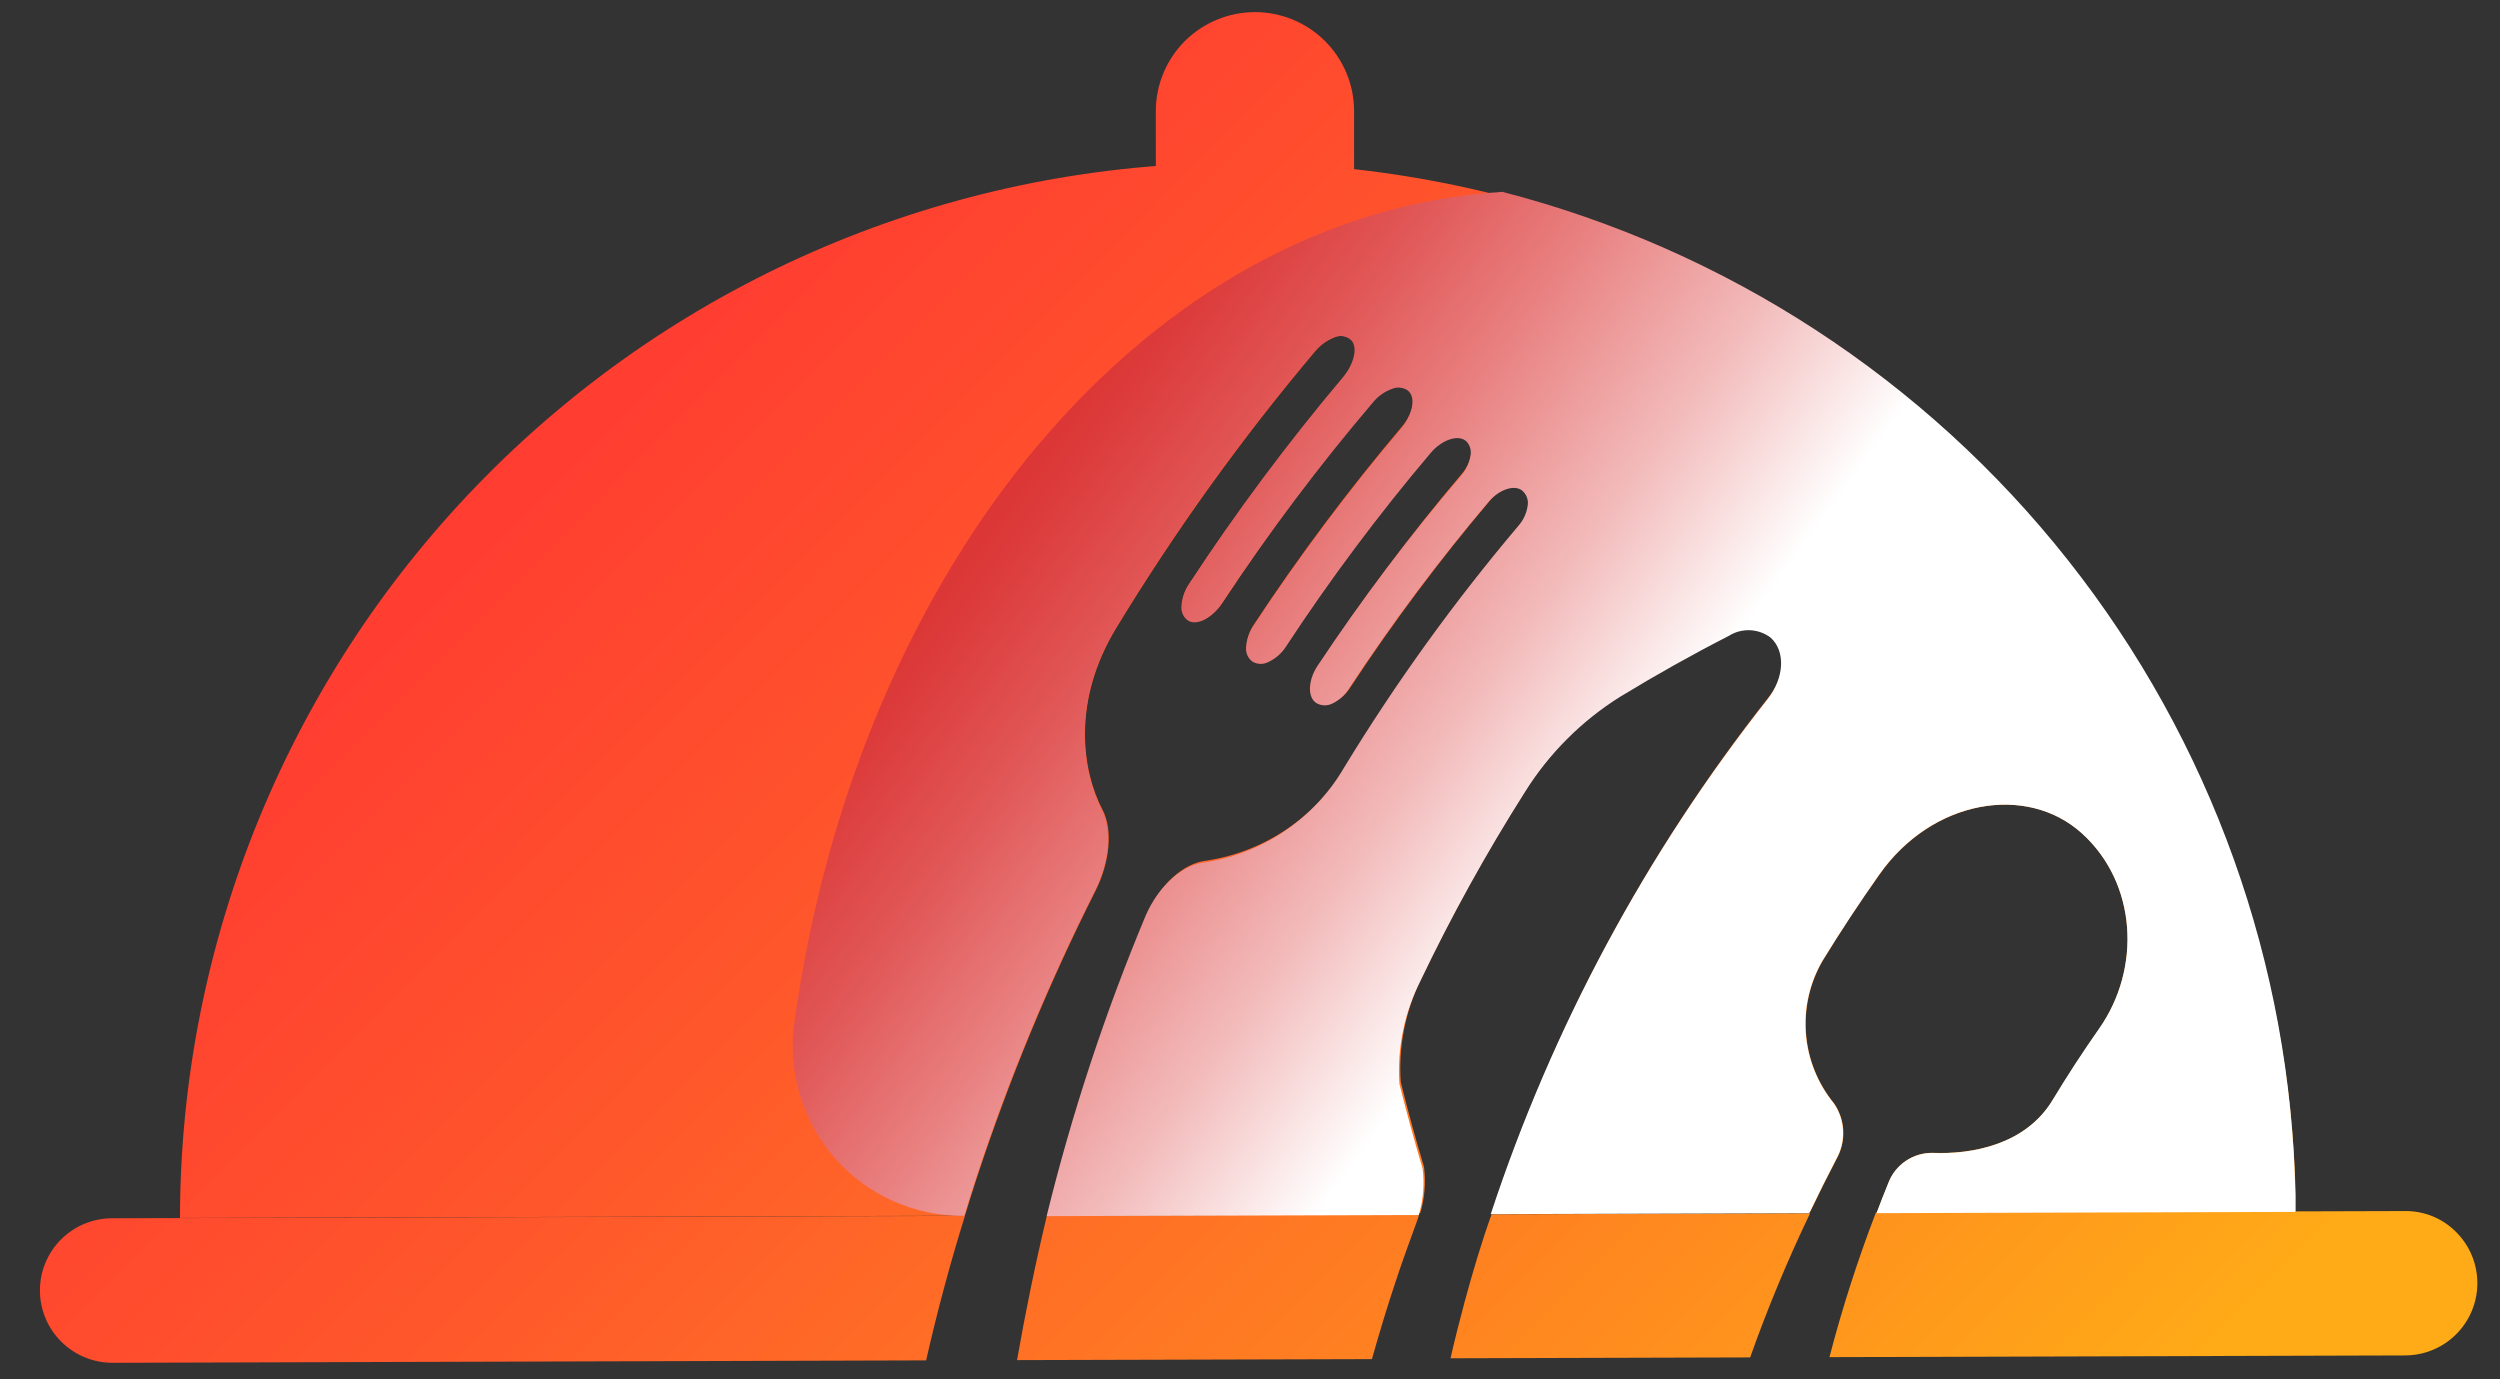 <svg width="116" height="64" viewBox="0 0 116 64" fill="none" xmlns="http://www.w3.org/2000/svg">
<rect x="0" y="0" width="116" height="64" fill="#333333" stroke="none"/>
<g clip-path="url(#clip0_6_140)">
<path d="M85.104 51.199C84.351 50.279 83.897 49.152 83.803 47.967C83.709 46.783 83.98 45.598 84.578 44.572C85.406 43.213 86.273 41.888 87.207 40.582C89.657 37.091 94.06 36.356 96.609 38.666C99.159 40.976 99.362 44.926 97.411 47.728C96.657 48.808 95.937 49.913 95.249 51.041C93.994 53.115 91.504 53.568 89.664 53.489C89.225 53.486 88.795 53.617 88.432 53.865C88.07 54.112 87.791 54.464 87.633 54.874C87.443 55.339 87.259 55.812 87.082 56.284L106.518 56.225C106.518 55.969 106.518 55.707 106.518 55.444C106.219 42.55 100.844 30.292 91.558 21.328C82.271 12.364 69.82 7.416 56.906 7.557C43.99 7.698 31.651 12.915 22.563 22.08C13.474 31.244 8.368 43.616 8.351 56.514L44.773 56.409C44.944 55.825 45.128 55.261 45.312 54.69C46.817 50.103 48.664 45.635 50.837 41.323C51.495 40.011 51.646 38.508 51.16 37.577C50.226 35.792 49.701 32.564 51.816 29.105C54.549 24.61 57.624 20.333 61.016 16.31C61.256 16.019 61.565 15.793 61.916 15.654C62.049 15.591 62.197 15.569 62.342 15.592C62.488 15.614 62.623 15.679 62.73 15.778C63.053 16.133 62.849 16.901 62.336 17.511C59.77 20.548 57.39 23.736 55.207 27.058C55 27.359 54.877 27.711 54.852 28.075C54.838 28.198 54.855 28.322 54.9 28.437C54.946 28.551 55.02 28.652 55.115 28.732C55.522 29.053 56.278 28.653 56.738 27.944C58.881 24.684 61.22 21.557 63.742 18.58C63.971 18.301 64.27 18.088 64.61 17.964C64.727 17.912 64.855 17.891 64.982 17.901C65.109 17.911 65.232 17.953 65.339 18.023C65.753 18.325 65.589 19.158 65.057 19.788C62.584 22.71 60.289 25.778 58.184 28.974C57.984 29.268 57.869 29.611 57.849 29.965C57.84 30.092 57.864 30.218 57.918 30.333C57.972 30.448 58.054 30.547 58.157 30.621C58.272 30.686 58.401 30.719 58.532 30.719C58.663 30.719 58.792 30.686 58.907 30.621C59.214 30.474 59.477 30.247 59.669 29.965C61.732 26.819 63.986 23.802 66.417 20.93C66.942 20.273 67.731 20.044 68.092 20.411C68.169 20.5 68.224 20.606 68.253 20.72C68.283 20.833 68.286 20.952 68.263 21.067C68.206 21.408 68.056 21.726 67.829 21.986C65.445 24.801 63.233 27.757 61.206 30.838C60.766 31.494 60.746 32.321 61.206 32.557C61.316 32.613 61.438 32.643 61.561 32.643C61.684 32.643 61.806 32.613 61.916 32.557C62.219 32.413 62.475 32.185 62.652 31.901C64.64 28.874 66.81 25.971 69.15 23.206C69.617 22.649 70.313 22.386 70.701 22.662C70.812 22.749 70.896 22.865 70.943 22.997C70.991 23.13 71 23.273 70.97 23.41C70.918 23.74 70.774 24.049 70.556 24.302C67.572 27.828 64.865 31.579 62.461 35.523C61.776 36.702 60.834 37.711 59.704 38.475C58.574 39.24 57.287 39.74 55.937 39.939C54.911 40.064 53.827 41.041 53.256 42.386C51.444 46.693 49.955 51.128 48.801 55.654C48.741 55.891 48.682 56.114 48.63 56.35L65.898 56.297C66.106 55.6 66.166 54.867 66.075 54.145C65.69 52.868 65.33 51.556 64.997 50.208C64.882 48.57 65.204 46.931 65.93 45.458C67.37 42.441 68.99 39.514 70.78 36.691C71.902 34.892 73.421 33.372 75.222 32.248C76.884 31.238 78.553 30.28 80.248 29.433C80.539 29.248 80.88 29.156 81.225 29.169C81.57 29.182 81.903 29.299 82.18 29.506C82.896 30.162 82.837 31.389 82.048 32.373C76.408 39.528 72.067 47.614 69.222 56.265L84 56.219C84.407 55.366 84.828 54.526 85.262 53.692C85.464 53.302 85.556 52.863 85.529 52.424C85.501 51.985 85.354 51.561 85.104 51.199Z" fill="url(#paint0_linear_6_140)"/>
<path d="M1.853 59.894C1.858 60.781 2.215 61.631 2.845 62.257C3.476 62.882 4.328 63.234 5.217 63.234L42.972 63.122C43.485 60.861 44.085 58.625 44.773 56.416L5.197 56.528C4.756 56.528 4.32 56.616 3.912 56.786C3.505 56.956 3.136 57.204 2.825 57.517C2.514 57.83 2.269 58.201 2.102 58.608C1.935 59.016 1.85 59.453 1.853 59.894Z" fill="url(#paint1_linear_6_140)"/>
<path d="M47.191 63.109L63.657 63.063C63.998 61.856 64.36 60.655 64.754 59.474C65.063 58.529 65.411 57.591 65.746 56.666C65.785 56.563 65.818 56.458 65.845 56.351L48.577 56.403C48.045 58.614 47.585 60.859 47.191 63.109Z" fill="url(#paint2_linear_6_140)"/>
<path d="M67.961 60.399C67.724 61.278 67.501 62.164 67.304 63.024L81.207 62.984C82.014 60.708 82.942 58.476 83.987 56.298L69.209 56.344C68.73 57.682 68.329 59.041 67.961 60.399Z" fill="url(#paint3_linear_6_140)"/>
<path d="M113.982 57.184C113.671 56.864 113.297 56.612 112.885 56.441C112.473 56.271 112.03 56.187 111.584 56.193L87.042 56.265C86.198 58.458 85.478 60.697 84.887 62.971L111.603 62.892C112.268 62.89 112.917 62.691 113.468 62.32C114.019 61.95 114.448 61.424 114.7 60.81C114.952 60.196 115.015 59.521 114.883 58.871C114.751 58.221 114.428 57.624 113.956 57.157L113.982 57.184Z" fill="url(#paint4_linear_6_140)"/>
<path style="mix-blend-mode:multiply" d="M97.398 47.728C99.369 44.926 99.152 40.976 96.596 38.666C94.04 36.357 89.644 37.092 87.194 40.583C86.274 41.895 85.406 43.207 84.565 44.572C83.966 45.599 83.696 46.783 83.79 47.968C83.884 49.152 84.338 50.28 85.091 51.199C85.349 51.573 85.497 52.012 85.517 52.465C85.538 52.919 85.432 53.369 85.209 53.765C84.775 54.598 84.355 55.438 83.948 56.291L69.17 56.337C72.021 47.685 76.368 39.599 82.016 32.446C82.791 31.462 82.863 30.208 82.147 29.578C81.87 29.372 81.538 29.255 81.192 29.242C80.847 29.229 80.507 29.321 80.215 29.506C78.52 30.372 76.851 31.311 75.189 32.321C73.389 33.445 71.869 34.964 70.747 36.764C68.957 39.587 67.338 42.514 65.898 45.53C65.159 47.002 64.825 48.644 64.932 50.287C65.26 51.6 65.62 52.912 66.009 54.224C66.1 54.946 66.04 55.679 65.832 56.377L48.564 56.429C49.733 51.665 51.271 46.998 53.164 42.472C53.735 41.16 54.819 40.149 55.844 40.025C57.195 39.826 58.482 39.326 59.612 38.561C60.742 37.797 61.684 36.787 62.369 35.609C64.773 31.665 67.48 27.914 70.464 24.388C70.682 24.135 70.826 23.826 70.878 23.496C70.908 23.358 70.899 23.215 70.851 23.083C70.804 22.951 70.72 22.834 70.609 22.747C70.221 22.472 69.525 22.747 69.058 23.292C66.718 26.057 64.548 28.96 62.56 31.986C62.383 32.271 62.127 32.499 61.824 32.643C61.714 32.699 61.592 32.728 61.469 32.728C61.346 32.728 61.224 32.699 61.114 32.643C60.661 32.407 60.681 31.593 61.114 30.924C63.16 27.841 65.392 24.885 67.797 22.072C68.023 21.811 68.173 21.493 68.23 21.153C68.254 21.038 68.25 20.919 68.221 20.805C68.191 20.692 68.136 20.586 68.059 20.497C67.698 20.129 66.91 20.392 66.384 21.015C63.953 23.887 61.699 26.905 59.636 30.051C59.444 30.333 59.181 30.56 58.874 30.707C58.759 30.771 58.63 30.805 58.499 30.805C58.368 30.805 58.239 30.771 58.125 30.707C58.022 30.633 57.939 30.534 57.885 30.419C57.831 30.304 57.807 30.177 57.816 30.051C57.836 29.697 57.952 29.354 58.151 29.06C60.256 25.863 62.551 22.796 65.024 19.873C65.556 19.217 65.72 18.41 65.306 18.108C65.199 18.039 65.076 17.997 64.949 17.987C64.822 17.976 64.694 17.998 64.577 18.049C64.238 18.173 63.938 18.387 63.71 18.666C61.189 21.626 58.85 24.736 56.705 27.977C56.245 28.686 55.49 29.086 55.082 28.765C54.987 28.686 54.914 28.585 54.867 28.47C54.822 28.355 54.805 28.231 54.819 28.109C54.844 27.744 54.967 27.393 55.174 27.091C57.356 23.76 59.737 20.563 62.303 17.518C62.816 16.908 63.02 16.14 62.698 15.786C62.59 15.686 62.455 15.621 62.309 15.599C62.164 15.576 62.016 15.598 61.883 15.661C61.532 15.8 61.223 16.026 60.983 16.317C57.592 20.34 54.516 24.618 51.784 29.113C49.688 32.571 50.213 35.799 51.127 37.584C51.613 38.516 51.475 39.992 50.805 41.331C48.631 45.642 46.784 50.11 45.279 54.697C45.095 55.268 44.911 55.832 44.74 56.416C43.608 56.426 42.488 56.193 41.455 55.733C40.422 55.273 39.499 54.595 38.752 53.748C38.004 52.9 37.447 51.901 37.12 50.819C36.793 49.738 36.702 48.599 36.855 47.479C39.792 26.192 53.282 9.913 69.709 8.902C80.091 11.583 89.309 17.585 95.953 25.991C102.598 34.397 106.304 44.744 106.505 55.451C106.505 55.714 106.505 55.976 106.505 56.232L87.069 56.291C87.246 55.819 87.43 55.346 87.621 54.88C87.778 54.471 88.057 54.119 88.419 53.872C88.782 53.625 89.212 53.494 89.651 53.496C91.491 53.575 93.981 53.122 95.236 51.048C95.919 49.915 96.64 48.809 97.398 47.728Z" fill="url(#paint5_linear_6_140)"/>
<path d="M58.23 0.562C57.01 0.562 55.84 1.046 54.977 1.907C54.115 2.769 53.63 3.937 53.63 5.155V9.748H62.829V5.155C62.829 3.937 62.345 2.769 61.482 1.907C60.62 1.046 59.45 0.562 58.23 0.562Z" fill="url(#paint6_linear_6_140)"/>
</g>
<defs>
<linearGradient id="paint0_linear_6_140" x1="88.731" y1="77.331" x2="18.055" y2="6.977" gradientUnits="userSpaceOnUse">
<stop stop-color="#FFAB17"/>
<stop offset="0.28" stop-color="#FF8121"/>
<stop offset="0.6" stop-color="#FF572B"/>
<stop offset="0.85" stop-color="#FF3D31"/>
<stop offset="1" stop-color="#FF3333"/>
</linearGradient>
<linearGradient id="paint1_linear_6_140" x1="65.467" y1="100.707" x2="-5.215" y2="30.354" gradientUnits="userSpaceOnUse">
<stop stop-color="#FFAB17"/>
<stop offset="0.28" stop-color="#FF8121"/>
<stop offset="0.6" stop-color="#FF572B"/>
<stop offset="0.85" stop-color="#FF3D31"/>
<stop offset="1" stop-color="#FF3333"/>
</linearGradient>
<linearGradient id="paint2_linear_6_140" x1="81.544" y1="84.558" x2="10.868" y2="14.197" gradientUnits="userSpaceOnUse">
<stop stop-color="#FFAB17"/>
<stop offset="0.28" stop-color="#FF8121"/>
<stop offset="0.6" stop-color="#FF572B"/>
<stop offset="0.85" stop-color="#FF3D31"/>
<stop offset="1" stop-color="#FF3333"/>
</linearGradient>
<linearGradient id="paint3_linear_6_140" x1="91.069" y1="74.988" x2="20.387" y2="4.634" gradientUnits="userSpaceOnUse">
<stop stop-color="#FFAB17"/>
<stop offset="0.28" stop-color="#FF8121"/>
<stop offset="0.6" stop-color="#FF572B"/>
<stop offset="0.85" stop-color="#FF3D31"/>
<stop offset="1" stop-color="#FF3333"/>
</linearGradient>
<linearGradient id="paint4_linear_6_140" x1="102.698" y1="63.306" x2="32.022" y2="-7.054" gradientUnits="userSpaceOnUse">
<stop stop-color="#FFAB17"/>
<stop offset="0.28" stop-color="#FF8121"/>
<stop offset="0.6" stop-color="#FF572B"/>
<stop offset="0.85" stop-color="#FF3D31"/>
<stop offset="1" stop-color="#FF3333"/>
</linearGradient>
<linearGradient id="paint5_linear_6_140" x1="71.627" y1="41.935" x2="21.504" y2="5.456" gradientUnits="userSpaceOnUse">
<stop stop-color="white"/>
<stop offset="0.13" stop-color="#F3BCBC"/>
<stop offset="0.27" stop-color="#E98181"/>
<stop offset="0.38" stop-color="#E15757"/>
<stop offset="0.47" stop-color="#DD3D3D"/>
<stop offset="0.52" stop-color="#DB3333"/>
</linearGradient>
<linearGradient id="paint6_linear_6_140" x1="109.052" y1="56.922" x2="38.37" y2="-13.438" gradientUnits="userSpaceOnUse">
<stop stop-color="#FFAB17"/>
<stop offset="0.28" stop-color="#FF8121"/>
<stop offset="0.6" stop-color="#FF572B"/>
<stop offset="0.85" stop-color="#FF3D31"/>
<stop offset="1" stop-color="#FF3333"/>
</linearGradient>
<clipPath id="clip0_6_140">
<rect width="115.196" height="63.022" fill="white" transform="translate(0 0.562)"/>
</clipPath>
</defs>
</svg>
